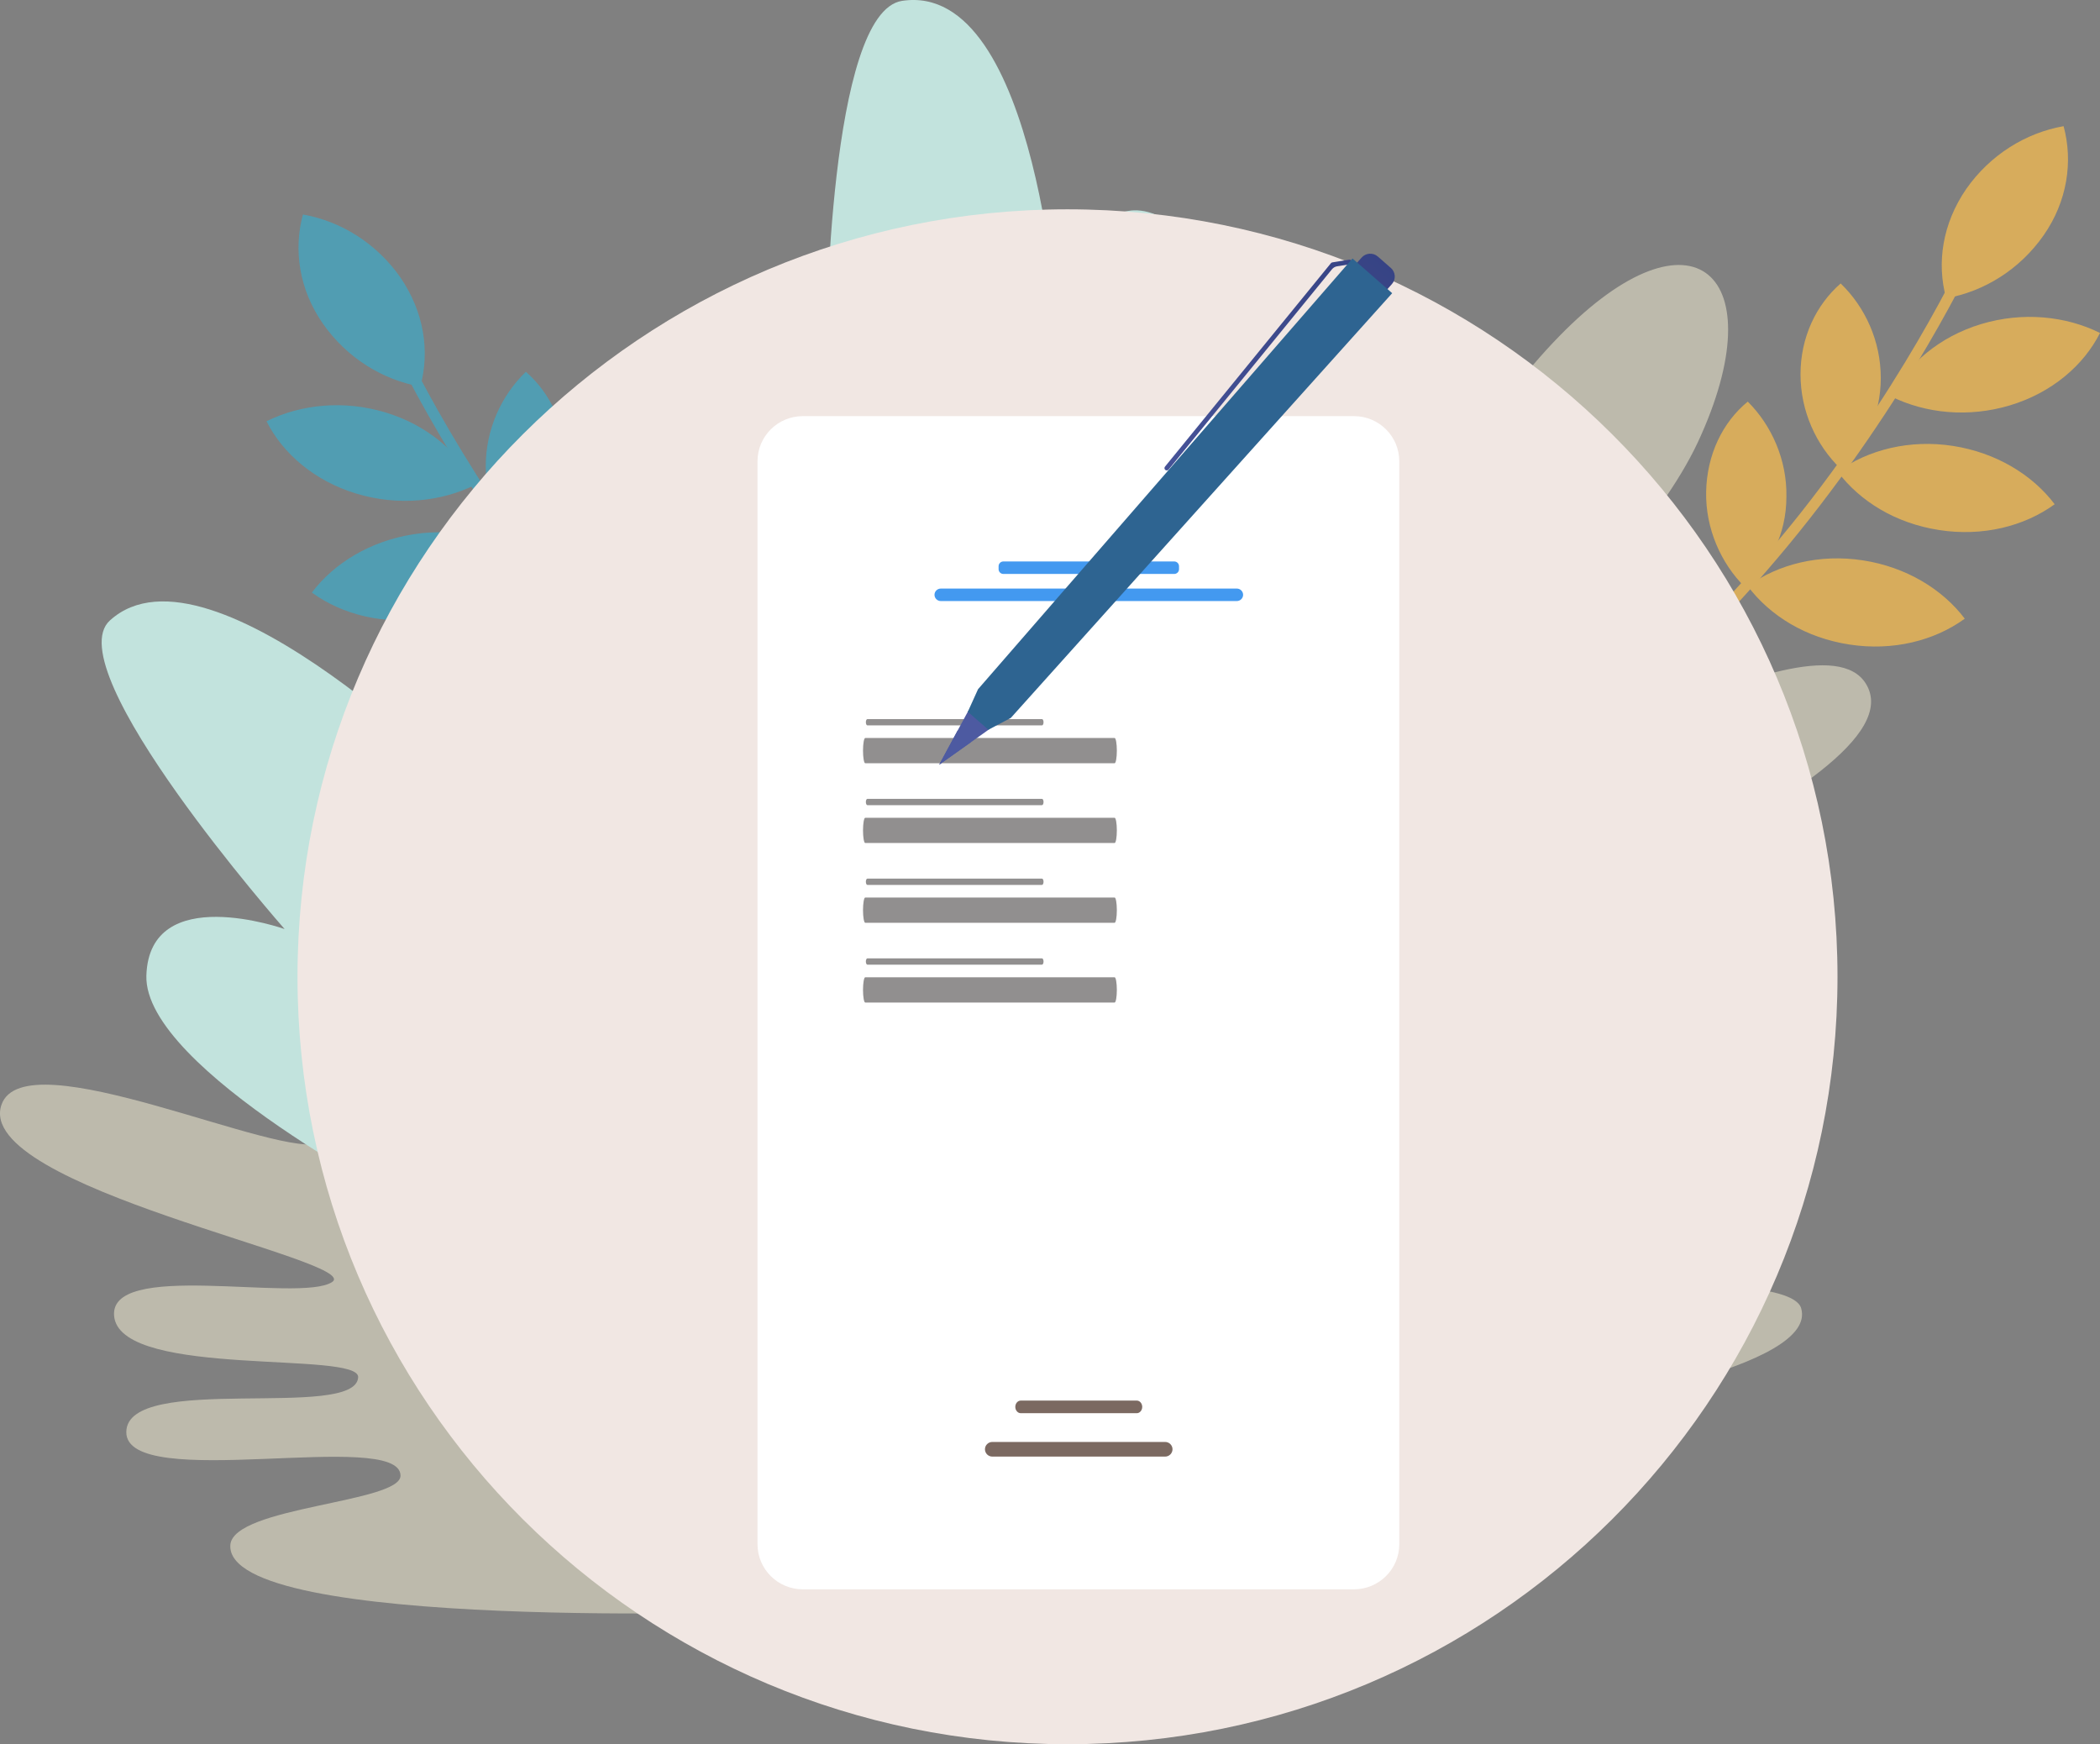 <svg width="118" height="98" viewBox="0 0 118 98" fill="none" xmlns="http://www.w3.org/2000/svg">
<rect x="0" y="0" width="118" height="98" fill="#808080" stroke="none"/>
<path d="M72.026 49.698C85.472 45.964 95.285 36.256 101.172 28.829C107.561 20.739 110.776 13.438 110.818 13.354L111.402 13.562C111.361 13.645 108.104 20.988 101.673 29.161C95.744 36.712 85.806 46.462 72.193 50.279L72.026 49.698Z" fill="#D7AC5C"/>
<path d="M110.484 10.616C109.147 12.566 108.813 14.765 109.356 16.756C111.486 16.383 113.49 15.138 114.826 13.23C116.162 11.321 116.496 9.081 115.954 7.089C113.824 7.463 111.82 8.707 110.484 10.616Z" fill="#D7AC5C"/>
<path d="M111.319 18.209C108.981 18.915 107.185 20.45 106.266 22.275C108.187 23.229 110.609 23.478 112.947 22.773C115.286 22.068 117.081 20.533 118 18.707C116.079 17.753 113.657 17.504 111.319 18.209Z" fill="#D7AC5C"/>
<path d="M109.732 25.053C107.311 24.68 104.972 25.261 103.26 26.505C104.513 28.165 106.517 29.41 108.981 29.783C111.403 30.156 113.741 29.575 115.453 28.331C114.2 26.671 112.154 25.427 109.732 25.053Z" fill="#D7AC5C"/>
<path d="M104.68 31.484C102.258 31.11 99.92 31.691 98.208 32.936C99.46 34.596 101.465 35.84 103.928 36.214C106.35 36.587 108.689 36.006 110.401 34.761C109.148 33.102 107.102 31.857 104.68 31.484Z" fill="#D7AC5C"/>
<path d="M105.682 21.237C105.682 19.162 104.805 17.254 103.427 15.926C102.049 17.129 101.172 18.955 101.172 21.029C101.172 23.104 102.049 25.012 103.427 26.34C104.805 25.137 105.682 23.311 105.682 21.237Z" fill="#D7AC5C"/>
<path d="M100.379 27.917C100.421 25.843 99.544 23.893 98.207 22.565C96.788 23.727 95.911 25.553 95.869 27.627C95.827 29.701 96.704 31.651 98.04 32.979C99.46 31.817 100.379 29.992 100.379 27.917Z" fill="#D7AC5C"/>
<path d="M60.95 54.66C47.504 50.926 37.691 41.218 31.804 33.792C25.415 25.702 22.2 18.4 22.158 18.317L21.573 18.524C21.615 18.607 24.872 25.951 31.302 34.124C37.232 41.675 47.17 51.424 60.782 55.241L60.95 54.66Z" fill="#519DB2"/>
<path d="M22.492 15.578C23.828 17.528 24.162 19.727 23.619 21.718C21.49 21.345 19.486 20.1 18.149 18.192C16.813 16.284 16.479 14.043 17.022 12.052C19.152 12.425 21.156 13.67 22.492 15.578Z" fill="#519DB2"/>
<path d="M21.657 23.172C23.995 23.877 25.791 25.412 26.709 27.238C24.788 28.192 22.367 28.441 20.028 27.735C17.69 27.03 15.894 25.495 14.976 23.669C16.896 22.715 19.318 22.466 21.657 23.172Z" fill="#519DB2"/>
<path d="M23.244 30.016C25.666 29.643 28.004 30.224 29.716 31.468C28.463 33.128 26.459 34.372 23.995 34.746C21.573 35.119 19.235 34.538 17.523 33.294C18.776 31.634 20.822 30.39 23.244 30.016Z" fill="#519DB2"/>
<path d="M28.296 36.446C30.718 36.073 33.056 36.654 34.768 37.898C33.515 39.558 31.511 40.803 29.047 41.176C26.626 41.549 24.287 40.968 22.575 39.724C23.828 38.064 25.874 36.82 28.296 36.446Z" fill="#519DB2"/>
<path d="M27.294 26.199C27.294 24.125 28.171 22.216 29.549 20.889C30.927 22.092 31.803 23.917 31.803 25.992C31.803 28.066 30.927 29.974 29.549 31.302C28.171 30.099 27.294 28.273 27.294 26.199Z" fill="#519DB2"/>
<path d="M32.597 32.88C32.555 30.805 33.432 28.855 34.768 27.528C36.188 28.689 37.065 30.515 37.106 32.589C37.148 34.664 36.271 36.614 34.935 37.941C33.516 36.78 32.597 34.954 32.597 32.88Z" fill="#519DB2"/>
<path d="M96.328 41.584C95.409 41.127 94.407 41.086 93.488 41.376C93.697 42.247 94.323 43.036 95.2 43.492C96.119 43.948 97.121 43.99 98.04 43.699C97.831 42.828 97.246 42.04 96.328 41.584Z" fill="#BDBAAC"/>
<path d="M55.569 67.575C55.569 67.575 63.962 16.047 72.314 16.047C79.955 16.047 70.769 35.132 71.687 39.239C72.606 43.346 80.038 26.668 87.596 18.91C95.154 11.152 99.789 15.425 95.405 24.843C91.146 33.929 75.779 44.591 79.203 45.504C82.627 46.416 101.961 33.763 104.842 38.409C108.391 44.135 78.661 54.258 81.667 55.378C84.632 56.498 98.829 51.146 98.829 55.71C98.829 60.273 79.245 61.394 79.746 63.385C80.581 66.58 98.62 59.859 99.58 64.298C100.583 68.82 77.157 67.7 77.784 71.268C78.118 73.301 100.416 70.728 101.209 73.508C103.046 79.897 52.772 83.299 52.772 83.299L55.569 67.575Z" fill="#BDBAAC"/>
<path d="M36.786 77.549C36.786 77.549 20.25 63.111 18.079 64.19C15.908 65.269 1.377 58.299 0.082 62.074C-1.505 66.721 20.459 70.828 18.664 72.031C16.826 73.234 5.844 70.704 6.429 74.064C7.055 77.425 20.209 75.89 20.125 77.383C20 79.831 7.139 77.093 7.097 80.453C7.055 83.897 22.463 80.246 22.505 82.901C22.547 84.436 13.11 84.644 12.943 86.801C12.609 91.697 43.509 90.535 43.509 90.535L36.786 77.549Z" fill="#BDBAAC"/>
<path d="M55.408 88.998C55.408 88.998 39.583 51.95 37.662 43.528C35.741 35.106 43.508 40.416 43.508 40.416C43.508 40.416 34.614 23.655 38.038 19.216C41.462 14.777 46.431 19.174 46.431 19.174C46.431 19.174 46.556 0.671 50.69 0.048C58.373 -1.113 59.501 19.05 59.501 19.05C59.501 19.05 60.503 10.337 64.887 12.038C71.485 14.611 64.553 32.824 64.553 32.824C64.553 32.824 72.445 31.662 75.702 35.272C81.423 41.744 55.408 88.998 55.408 88.998Z" fill="#C2E3DD"/>
<path d="M60.462 86.053C60.462 86.053 30.022 80.991 23.424 75.639C16.827 70.287 23.341 67.881 23.341 67.881C23.341 67.881 8.058 60.081 8.225 54.812C8.392 49.502 15.992 52.199 15.992 52.199C15.992 52.199 3.131 37.595 6.179 34.857C11.858 29.712 26.765 44.855 26.765 44.855C26.765 44.855 22.338 37.636 26.973 36.516C33.988 34.815 39.166 52.572 39.166 52.572C39.166 52.572 37.83 45.561 42.674 46.473C51.401 48.133 60.462 86.053 60.462 86.053Z" fill="#C2E3DD"/>
<path d="M59.983 98C83.879 98 103.25 78.695 103.25 54.88C103.25 31.066 83.879 11.76 59.983 11.76C36.088 11.76 16.717 31.066 16.717 54.88C16.717 78.695 36.088 98 59.983 98Z" fill="#F1E7E3"/>
<path d="M76.077 23.38H45.114C43.706 23.38 42.565 24.515 42.565 25.914V86.763C42.565 88.163 43.706 89.297 45.114 89.297H76.077C77.485 89.297 78.626 88.163 78.626 86.763V25.914C78.626 24.515 77.485 23.38 76.077 23.38Z" fill="white"/>
<path d="M58.55 40.756H48.739C48.692 40.756 48.653 40.676 48.653 40.579C48.653 40.481 48.692 40.402 48.739 40.402H58.55C58.598 40.402 58.637 40.482 58.637 40.579C58.637 40.677 58.598 40.756 58.55 40.756Z" fill="#918F8F"/>
<path d="M62.632 42.883H48.617C48.548 42.883 48.493 42.562 48.493 42.174C48.493 41.782 48.549 41.465 48.617 41.465H62.632C62.701 41.465 62.756 41.787 62.756 42.174C62.756 42.566 62.7 42.883 62.632 42.883Z" fill="#918F8F"/>
<path d="M58.55 45.238H48.739C48.692 45.238 48.653 45.157 48.653 45.06C48.653 44.963 48.692 44.883 48.739 44.883H58.55C58.598 44.883 58.637 44.964 58.637 45.06C58.637 45.158 58.598 45.238 58.55 45.238Z" fill="#918F8F"/>
<path d="M62.632 47.365H48.617C48.548 47.365 48.493 47.043 48.493 46.656C48.493 46.264 48.549 45.947 48.617 45.947H62.632C62.701 45.947 62.756 46.268 62.756 46.656C62.756 47.048 62.7 47.365 62.632 47.365Z" fill="#918F8F"/>
<path d="M58.55 49.719H48.739C48.692 49.719 48.653 49.639 48.653 49.542C48.653 49.444 48.692 49.365 48.739 49.365H58.55C58.598 49.365 58.637 49.445 58.637 49.542C58.637 49.64 58.598 49.719 58.55 49.719Z" fill="#918F8F"/>
<path d="M62.632 51.846H48.617C48.548 51.846 48.493 51.525 48.493 51.137C48.493 50.745 48.549 50.428 48.617 50.428H62.632C62.701 50.428 62.756 50.75 62.756 51.137C62.756 51.529 62.7 51.846 62.632 51.846Z" fill="#918F8F"/>
<path d="M58.55 54.2H48.739C48.692 54.2 48.653 54.12 48.653 54.023C48.653 53.925 48.692 53.846 48.739 53.846H58.55C58.598 53.846 58.637 53.926 58.637 54.023C58.637 54.121 58.598 54.2 58.55 54.2Z" fill="#918F8F"/>
<path d="M62.632 56.327H48.617C48.548 56.327 48.493 56.006 48.493 55.618C48.493 55.226 48.549 54.909 48.617 54.909H62.632C62.701 54.909 62.756 55.231 62.756 55.618C62.756 56.01 62.7 56.327 62.632 56.327Z" fill="#918F8F"/>
<path d="M69.498 33.77H52.863C52.668 33.77 52.51 33.612 52.51 33.42C52.51 33.226 52.669 33.069 52.863 33.069H69.498C69.693 33.069 69.851 33.227 69.851 33.42C69.851 33.613 69.691 33.77 69.498 33.77Z" fill="#4399F0"/>
<path d="M65.98 31.545H56.381C56.232 31.545 56.111 31.665 56.111 31.813V31.98C56.111 32.128 56.232 32.248 56.381 32.248H65.98C66.129 32.248 66.25 32.128 66.25 31.98V31.813C66.25 31.665 66.129 31.545 65.98 31.545Z" fill="#4399F0"/>
<path d="M63.876 79.401H57.357C57.188 79.401 57.05 79.242 57.05 79.046C57.05 78.851 57.188 78.692 57.357 78.692H63.876C64.044 78.692 64.182 78.851 64.182 79.046C64.182 79.242 64.044 79.401 63.876 79.401Z" fill="#7B6961"/>
<path d="M65.47 81.839H55.759C55.531 81.839 55.345 81.654 55.345 81.427C55.345 81.201 55.531 81.016 55.759 81.016H65.47C65.697 81.016 65.884 81.201 65.884 81.427C65.884 81.654 65.697 81.839 65.47 81.839Z" fill="#7B6961"/>
<path d="M77.421 14.413L78.154 15.056C78.421 15.29 78.447 15.695 78.212 15.961L77.769 16.461L76.068 14.971L76.511 14.471C76.746 14.206 77.154 14.18 77.421 14.414L77.421 14.413Z" fill="url(#paint0_linear_6062_2186)"/>
<path d="M65.475 26.399C65.423 26.353 65.416 26.274 65.46 26.22L74.785 14.788C74.805 14.763 74.834 14.747 74.866 14.742L75.809 14.591C75.881 14.58 75.947 14.627 75.959 14.698C75.97 14.769 75.922 14.835 75.851 14.847L75.132 14.962C75.02 14.98 74.918 15.039 74.845 15.127L65.663 26.384C65.618 26.439 65.535 26.448 65.479 26.403C65.477 26.402 65.477 26.4 65.475 26.399L65.475 26.399Z" fill="url(#paint1_linear_6062_2186)"/>
<path d="M56.602 39.865L55.568 40.985L55.541 41.004L54.557 41.702L52.772 42.967L53.809 41.047L54.381 39.99L54.397 39.958L55.383 38.797L56.602 39.865Z" fill="url(#paint2_linear_6062_2186)"/>
<path d="M54.557 41.7L52.772 42.966L53.809 41.046L54.557 41.7Z" fill="url(#paint3_linear_6062_2186)"/>
<path d="M78.227 16.473L56.797 40.337L55.568 40.984L55.546 41.008L55.541 41.004L54.381 39.99L54.375 39.985L54.397 39.958L54.956 38.724L75.998 14.523L78.227 16.473Z" fill="#2E6491"/>
<path d="M54.198 78.692H49.919V82.945H54.198V78.692Z" fill="white"/>
<defs>
<linearGradient id="paint0_linear_6062_2186" x1="83.625" y1="7.7" x2="61.791" y2="34.153" gradientUnits="userSpaceOnUse">
<stop stop-color="#2F3B7A"/>
<stop offset="1" stop-color="#4D5AA1"/>
</linearGradient>
<linearGradient id="paint1_linear_6062_2186" x1="82.239" y1="6.556" x2="60.405" y2="33.008" gradientUnits="userSpaceOnUse">
<stop stop-color="#2F3B7A"/>
<stop offset="1" stop-color="#4D5AA1"/>
</linearGradient>
<linearGradient id="paint2_linear_6062_2186" x1="82.902" y1="7.103" x2="61.068" y2="33.555" gradientUnits="userSpaceOnUse">
<stop stop-color="#2F3B7A"/>
<stop offset="1" stop-color="#4D5AA1"/>
</linearGradient>
<linearGradient id="paint3_linear_6062_2186" x1="82.844" y1="7.056" x2="61.011" y2="33.508" gradientUnits="userSpaceOnUse">
<stop stop-color="#2F3B7A"/>
<stop offset="1" stop-color="#4D5AA1"/>
</linearGradient>
</defs>
</svg>
